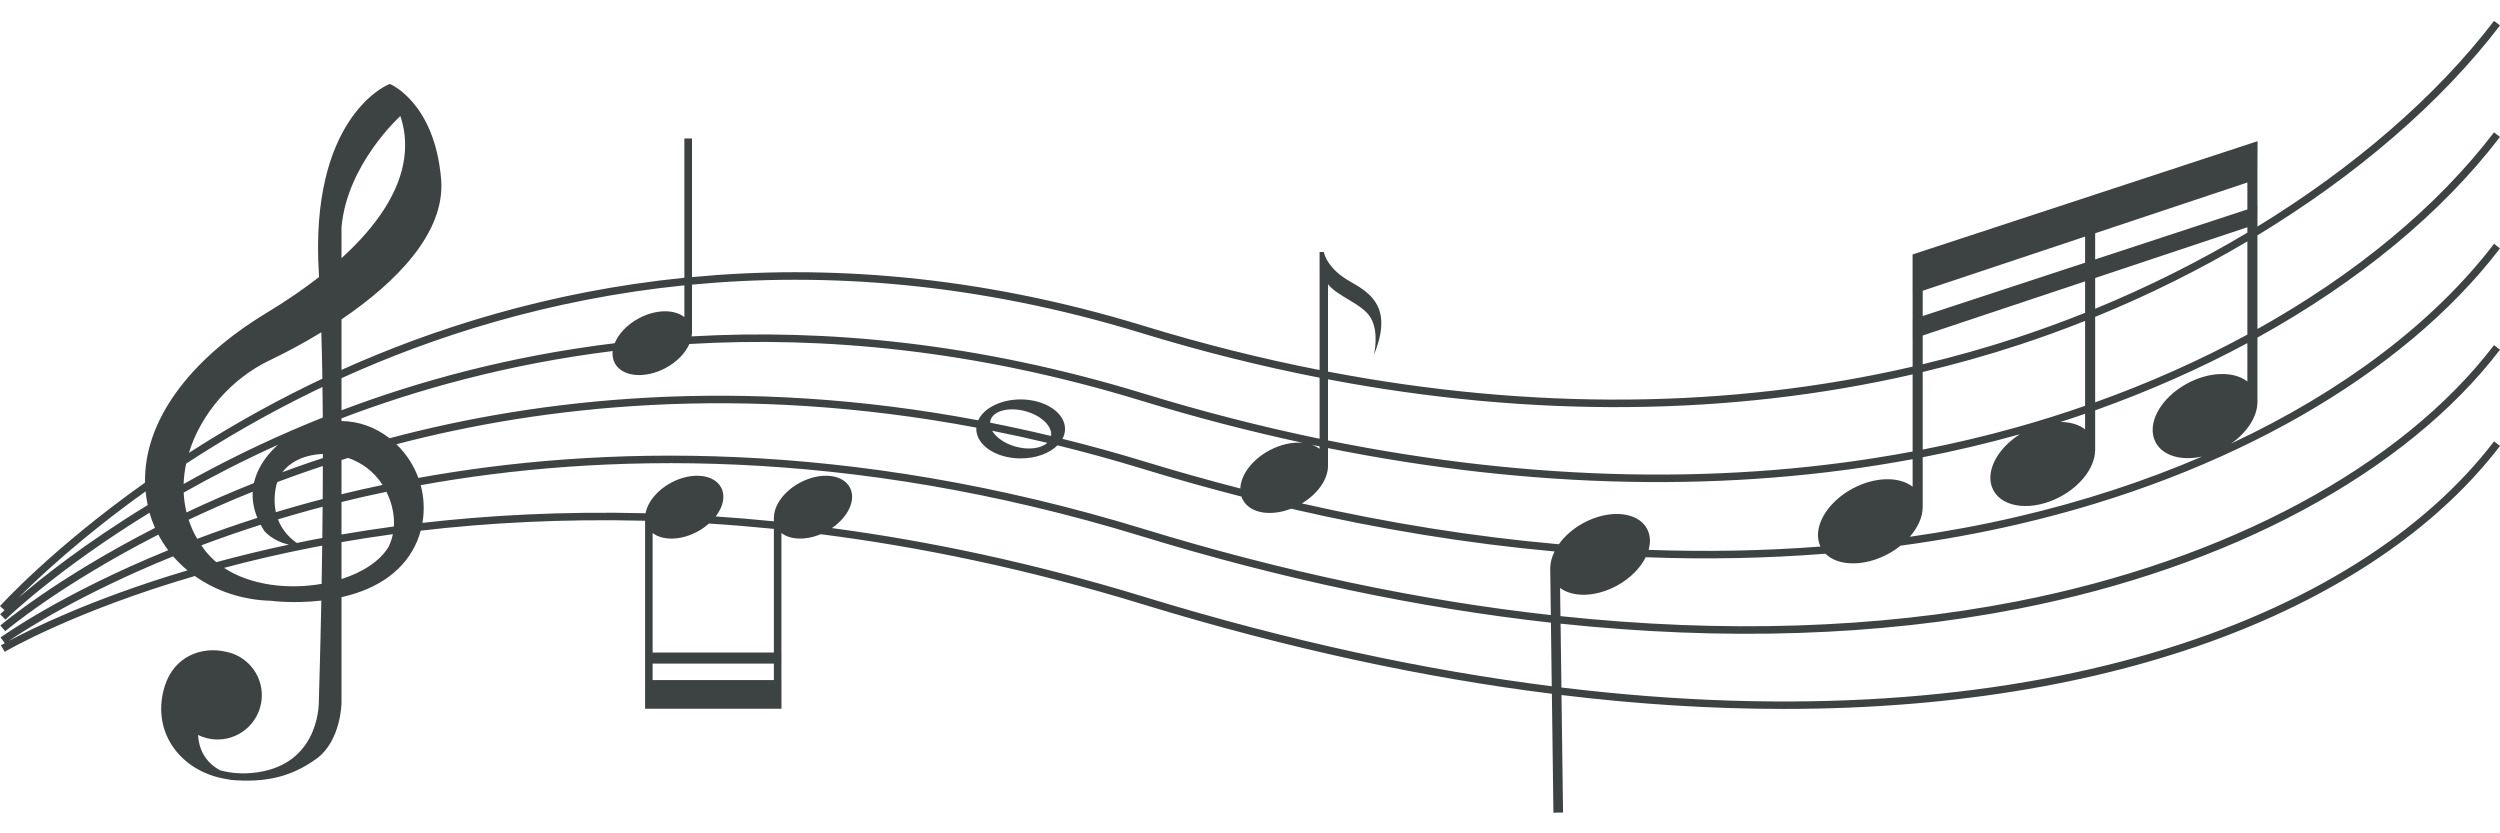 <?xml version="1.0" encoding="UTF-8"?>
<svg width="60px" height="20px" viewBox="0 0 60 20" version="1.1" xmlns="http://www.w3.org/2000/svg" xmlns:xlink="http://www.w3.org/1999/xlink">
    <title>51</title>
    <g id="页面-1" stroke="none" stroke-width="1" fill="none" fill-rule="evenodd">
        <g id="乐符" transform="translate(-80, -577)" fill="#3D4242">
            <path d="M128.401,589.405 C127.565,589.6 126.709,589.758 125.835,589.883 C126.024,589.666 126.136,589.425 126.143,589.201 L126.145,589.201 L126.145,587.974 C126.925,587.822 127.693,587.641 128.446,587.43 C128.458,587.427 128.469,587.424 128.48,587.42 C127.909,587.78 127.624,588.36 127.841,588.767 C128.073,589.202 128.792,589.271 129.446,588.922 C129.952,588.652 130.27,588.212 130.282,587.825 L130.284,587.825 L130.284,586.848 C131.572,586.39 132.797,585.848 133.937,585.234 L133.937,586.156 C133.618,585.908 133.038,585.912 132.501,586.199 C131.846,586.548 131.504,587.183 131.736,587.618 C131.911,587.946 132.362,588.066 132.854,587.956 C131.473,588.55 129.978,589.039 128.401,589.405 L128.401,589.405 Z M119.567,590.197 C119.618,590.015 119.609,589.837 119.526,589.686 C119.299,589.274 118.612,589.216 117.991,589.558 C117.745,589.693 117.548,589.871 117.412,590.062 C115.401,589.885 113.339,589.557 111.244,589.082 C111.624,588.855 111.861,588.512 111.871,588.207 L111.872,588.207 L111.872,587.754 C116.786,588.743 121.54,588.835 125.903,588.02 L125.903,588.681 C125.584,588.433 125.004,588.437 124.467,588.723 C123.825,589.066 123.485,589.683 123.691,590.117 C122.35,590.22 120.973,590.246 119.567,590.197 L119.567,590.197 Z M117.22,591.762 C114.077,591.413 110.799,590.722 107.451,589.696 C100.332,587.515 94.354,587.688 90.041,588.47 C89.931,588.17 89.753,587.892 89.513,587.662 C93.04,586.739 97.786,586.2 103.433,587.263 C103.432,587.273 103.431,587.283 103.431,587.293 C103.43,587.684 103.906,588.001 104.494,588.002 C104.864,588.003 105.19,587.878 105.381,587.688 C106.043,587.852 106.715,588.034 107.398,588.244 C108.201,588.49 109,588.714 109.795,588.918 C109.804,588.944 109.814,588.97 109.828,588.995 C110,589.319 110.494,589.4 110.986,589.209 C113.134,589.707 115.248,590.048 117.31,590.235 C117.246,590.363 117.209,590.493 117.207,590.617 L117.205,590.617 L117.22,591.762 Z M117.242,593.47 C114.212,593.087 110.941,592.391 107.451,591.321 C104.786,590.505 102.283,589.983 99.965,589.674 C100.36,589.404 100.553,588.992 100.397,588.7 C100.224,588.375 99.687,588.323 99.199,588.584 C98.821,588.786 98.584,589.115 98.575,589.404 L98.573,589.404 L98.573,589.512 C98.099,589.464 97.633,589.425 97.177,589.395 C97.356,589.164 97.415,588.903 97.307,588.7 C97.133,588.375 96.596,588.323 96.108,588.584 C95.767,588.766 95.542,589.052 95.494,589.318 C93.507,589.268 91.712,589.368 90.138,589.549 C90.191,589.246 90.176,588.937 90.097,588.644 C94.385,587.869 100.324,587.701 107.398,589.869 C110.765,590.901 114.062,591.594 117.222,591.944 L117.242,593.47 Z M98.573,592.66 L95.663,592.66 L95.663,589.792 C95.901,589.977 96.334,589.975 96.735,589.761 C96.84,589.705 96.932,589.638 97.014,589.565 C97.522,589.597 98.042,589.64 98.573,589.693 L98.573,592.66 Z M95.663,593.322 L98.573,593.322 L98.573,592.927 L95.663,592.927 L95.663,593.322 Z M89.328,590.12 C89.122,590.467 88.704,590.735 88.196,590.897 L88.196,590.011 C88.588,589.943 89,589.879 89.429,589.82 C89.407,589.926 89.373,590.026 89.328,590.12 L89.328,590.12 Z M85.377,590.629 C86.02,590.457 86.717,590.293 87.466,590.146 C87.553,590.128 87.643,590.112 87.733,590.095 C87.729,590.412 87.724,590.72 87.719,591.013 C86.921,591.152 86.015,591.05 85.377,590.629 L85.377,590.629 Z M80.207,592.385 C80.549,592.151 81.918,591.259 84.155,590.352 C84.26,590.473 84.375,590.586 84.5,590.689 C82.184,591.377 80.702,592.118 80.207,592.385 L80.207,592.385 Z M84.527,589.474 C85.004,589.248 85.517,589.021 86.065,588.801 C86.054,588.993 86.084,589.203 86.177,589.429 C85.666,589.592 85.185,589.761 84.733,589.932 C84.646,589.783 84.578,589.63 84.527,589.474 L84.527,589.474 Z M84.408,588.822 C85.089,588.437 85.846,588.047 86.675,587.673 C86.518,587.808 86.196,588.135 86.094,588.594 C85.517,588.824 84.977,589.061 84.476,589.298 C84.438,589.141 84.416,588.982 84.408,588.822 L84.408,588.822 Z M83.495,588.793 C83.505,588.903 83.522,589.012 83.545,589.121 C82.042,590.037 80.989,590.877 80.441,591.348 C80.923,590.866 81.962,589.889 83.495,588.793 L83.495,588.793 Z M86.473,585.647 C86.858,585.463 87.284,585.237 87.712,584.975 C87.723,585.335 87.731,585.708 87.737,586.089 C87.626,586.141 87.516,586.194 87.409,586.246 C86.344,586.767 85.384,587.322 84.534,587.869 C84.817,586.94 85.543,586.091 86.473,585.647 L86.473,585.647 Z M96.425,583.848 L96.425,584.611 C96.183,584.42 95.744,584.42 95.335,584.638 C95.051,584.789 94.845,585.012 94.753,585.237 C92.21,585.547 90.005,586.162 88.196,586.847 L88.196,586.076 C90.383,585.084 93.16,584.18 96.425,583.848 L96.425,583.848 Z M111.67,587.714 L111.67,587.772 C111.616,587.73 111.552,587.699 111.482,587.675 C111.545,587.688 111.607,587.701 111.67,587.714 L111.67,587.714 Z M87.749,587.895 C87.749,587.928 87.749,587.961 87.749,587.993 C87.638,588.03 87.527,588.066 87.419,588.103 C87.2,588.178 86.987,588.255 86.778,588.333 C86.982,588.061 87.349,587.907 87.749,587.895 L87.749,587.895 Z M87.414,587.156 C86.293,587.619 85.289,588.121 84.407,588.616 C84.413,588.453 84.433,588.29 84.467,588.128 C85.353,587.548 86.364,586.957 87.495,586.405 C87.575,586.366 87.657,586.327 87.739,586.288 C87.742,586.53 87.745,586.775 87.747,587.021 C87.634,587.066 87.523,587.111 87.414,587.156 L87.414,587.156 Z M86.629,588.655 C86.636,588.625 86.648,588.598 86.657,588.569 C86.926,588.468 87.202,588.369 87.486,588.271 C87.572,588.242 87.66,588.213 87.748,588.184 C87.748,588.45 87.746,588.715 87.745,588.976 C87.637,589.004 87.529,589.032 87.425,589.061 C87.15,589.135 86.882,589.213 86.621,589.292 C86.582,589.114 86.576,588.903 86.629,588.655 L86.629,588.655 Z M87.124,590.031 C86.997,589.945 86.787,589.766 86.671,589.465 C86.934,589.386 87.204,589.308 87.481,589.232 C87.567,589.209 87.655,589.186 87.743,589.163 C87.741,589.416 87.738,589.666 87.735,589.911 C87.633,589.93 87.531,589.949 87.431,589.968 C87.327,589.989 87.226,590.01 87.124,590.031 L87.124,590.031 Z M84.93,590.224 C84.895,590.179 84.863,590.134 84.832,590.088 C85.278,589.92 85.752,589.754 86.256,589.594 C86.283,589.644 86.312,589.695 86.346,589.746 C86.346,589.746 86.55,589.993 86.935,590.07 C86.315,590.202 85.734,590.345 85.192,590.492 C85.096,590.411 85.008,590.322 84.93,590.224 L84.93,590.224 Z M89.405,589.152 C89.449,589.324 89.464,589.484 89.454,589.635 C89.016,589.694 88.596,589.759 88.196,589.828 L88.196,589.048 C88.541,588.963 88.9,588.881 89.274,588.803 C89.326,588.91 89.373,589.024 89.405,589.152 L89.405,589.152 Z M89.182,588.638 C88.841,588.709 88.513,588.785 88.196,588.862 L88.196,588.04 C88.249,588.023 88.301,588.006 88.354,587.99 C88.676,588.1 88.974,588.312 89.182,588.638 L89.182,588.638 Z M105.136,587.628 C104.989,587.762 104.692,587.806 104.379,587.72 C104.112,587.647 103.904,587.499 103.812,587.338 C104.248,587.425 104.689,587.521 105.136,587.628 L105.136,587.628 Z M103.763,587.144 C103.765,587.128 103.764,587.111 103.768,587.095 C103.833,586.86 104.21,586.759 104.612,586.869 C104.998,586.974 105.262,587.236 105.226,587.464 C104.732,587.345 104.245,587.239 103.763,587.144 L103.763,587.144 Z M110.468,587.808 C110.045,588.033 109.779,588.401 109.768,588.724 C109,588.526 108.227,588.309 107.451,588.071 C106.79,587.869 106.14,587.691 105.499,587.532 C105.538,587.458 105.561,587.379 105.561,587.296 C105.561,586.905 105.085,586.588 104.497,586.586 C104.016,586.586 103.61,586.797 103.477,587.087 C97.732,586.004 92.912,586.57 89.349,587.518 C89.002,587.247 88.607,587.111 88.196,587.105 L88.196,587.04 C89.988,586.357 92.176,585.739 94.704,585.425 C94.693,585.527 94.708,585.627 94.755,585.715 C94.931,586.045 95.476,586.098 95.973,585.833 C96.248,585.686 96.449,585.473 96.545,585.256 C99.735,585.068 103.384,585.389 107.398,586.619 C108.694,587.016 109.984,587.351 111.264,587.627 C111.023,587.606 110.739,587.663 110.468,587.808 L110.468,587.808 Z M107.398,584.994 C108.829,585.432 110.255,585.789 111.67,586.065 L111.67,587.53 C110.275,587.241 108.866,586.88 107.451,586.446 C103.441,585.217 99.793,584.892 96.6,585.073 C96.604,585.048 96.606,585.024 96.607,585 L96.608,585 L96.608,583.831 C99.783,583.531 103.41,583.771 107.398,584.994 L107.398,584.994 Z M125.903,585.985 L125.903,587.836 C121.544,588.656 116.788,588.564 111.872,587.57 L111.872,586.104 C116.755,587.031 121.509,586.993 125.903,585.985 L125.903,585.985 Z M126.145,585.052 L130.042,583.753 L130.042,584.508 C129.5,584.724 128.95,584.925 128.394,585.107 C127.656,585.349 126.906,585.56 126.145,585.742 L126.145,585.052 Z M126.145,583.978 L130.042,582.678 L130.042,583.305 L126.145,584.585 L126.145,583.978 Z M133.937,582.454 L133.937,582.583 C132.788,583.27 131.56,583.885 130.284,584.41 L130.284,583.672 L133.937,582.454 Z M130.284,582.598 L133.937,581.38 L133.937,582.026 L130.284,583.226 L130.284,582.598 Z M130.042,586.931 L130.042,587.304 C129.893,587.188 129.686,587.13 129.454,587.127 C129.651,587.064 129.847,586.998 130.042,586.931 L130.042,586.931 Z M128.398,587.256 C127.66,587.463 126.908,587.64 126.145,587.79 L126.145,585.928 C126.925,585.742 127.694,585.527 128.45,585.279 C128.987,585.103 129.518,584.91 130.042,584.702 L130.042,586.74 C129.504,586.927 128.956,587.1 128.398,587.256 L128.398,587.256 Z M133.937,585.03 C132.799,585.648 131.574,586.194 130.284,586.656 L130.284,584.605 C131.559,584.085 132.786,583.475 133.937,582.793 L133.937,585.03 Z M88.196,582.459 C88.324,580.942 89.608,579.785 89.608,579.785 C89.699,580.052 89.759,580.399 89.7,580.81 C89.588,581.591 89.074,582.399 88.196,583.196 L88.196,582.459 Z M134.177,586.676 L134.179,586.676 L134.179,585.102 C136.584,583.772 138.596,582.124 140,580.286 L139.857,580.176 C138.484,581.973 136.523,583.587 134.179,584.896 L134.179,582.648 C136.548,581.211 138.577,579.473 140,577.611 L139.857,577.501 C138.465,579.322 136.488,581.023 134.179,582.437 L134.179,582.187 L134.182,581.946 L134.179,581.947 L134.179,580.901 L134.182,580.388 L130.284,581.668 L130.284,581.66 L130.276,581.671 L125.902,583.107 L125.902,584.059 L125.903,584.059 L125.903,584.665 L125.902,584.665 L125.902,585.133 L125.903,585.133 L125.903,585.799 C121.513,586.813 116.757,586.852 111.872,585.919 L111.872,583.821 C112.111,584.125 112.695,584.287 112.896,584.626 C113.106,584.982 112.974,585.516 112.974,585.516 C113.426,584.415 112.933,584.055 112.427,583.771 C112.161,583.621 112.011,583.475 111.927,583.359 C111.855,583.267 111.799,583.165 111.77,583.048 L111.67,583.048 L111.67,585.881 C110.272,585.607 108.864,585.254 107.451,584.821 C103.444,583.593 99.8,583.349 96.608,583.65 L96.608,580.323 L96.425,580.323 L96.425,583.666 C93.167,583.995 90.391,584.89 88.196,585.877 L88.196,584.665 C89.507,583.778 90.693,582.583 90.587,581.302 C90.432,579.451 89.357,579.015 89.357,579.015 L89.303,579.038 C89.227,579.071 87.43,579.89 87.652,583.553 C87.653,583.585 87.656,583.617 87.657,583.649 C87.284,583.94 86.862,584.229 86.393,584.512 C84.494,585.663 83.451,587.143 83.481,588.582 C81.244,590.169 80.018,591.526 80,591.546 L80.108,591.643 C80.043,591.703 80.007,591.739 80.004,591.742 L80.131,591.87 C80.148,591.853 81.365,590.668 83.588,589.306 C83.624,589.431 83.668,589.552 83.72,589.669 C81.337,590.886 80.027,591.995 80.008,592.011 L80.126,592.148 C80.144,592.133 81.44,591.036 83.8,589.831 C83.869,589.962 83.948,590.087 84.037,590.205 C81.456,591.257 80.033,592.285 80.014,592.299 L80.114,592.436 C80.056,592.468 80.024,592.487 80.021,592.488 L80.114,592.643 C80.134,592.631 81.752,591.679 84.676,590.824 C85.184,591.185 85.818,591.401 86.508,591.419 C86.533,591.423 87.058,591.489 87.712,591.414 C87.684,592.818 87.652,593.799 87.652,593.827 C87.652,593.84 87.688,595.224 86.322,595.51 C85.955,595.587 85.603,595.574 85.285,595.489 C84.905,595.284 84.773,594.957 84.752,594.639 C84.893,594.708 85.052,594.748 85.221,594.748 C85.808,594.748 86.284,594.272 86.284,593.685 C86.284,593.162 85.905,592.728 85.408,592.639 C84.843,592.511 84.179,592.747 83.954,593.467 C83.767,594.064 83.89,594.659 84.29,595.1 C84.602,595.443 85.038,595.652 85.528,595.711 C85.499,595.713 85.483,595.713 85.483,595.713 C86.421,595.803 87.026,595.617 87.592,595.212 C88.183,594.787 88.196,593.875 88.196,593.875 L88.196,591.332 C89.102,591.129 89.729,590.665 90.014,589.981 C90.047,589.901 90.074,589.818 90.096,589.736 C91.676,589.551 93.481,589.448 95.482,589.498 L95.482,594.008 L95.484,594.008 L95.484,594.01 L98.755,594.01 L98.755,593.322 L98.754,593.322 L98.754,592.927 L98.755,592.927 L98.755,592.66 L98.754,592.66 L98.754,589.792 C98.967,589.958 99.335,589.972 99.696,589.821 C102.073,590.124 104.649,590.652 107.398,591.494 C110.908,592.57 114.197,593.268 117.245,593.651 L117.282,596.504 L117.513,596.501 L117.476,593.681 C119.35,593.908 121.132,594.015 122.815,594.014 C131.256,594.014 137.225,591.334 140,587.703 L139.857,587.593 C136.558,591.911 128.687,594.864 117.474,593.5 L117.454,591.968 C121.372,592.383 125.077,592.268 128.439,591.61 C133.528,590.615 137.741,588.349 140,585.393 L139.857,585.283 C137.625,588.205 133.45,590.446 128.405,591.433 C125.054,592.088 121.359,592.202 117.451,591.787 L117.442,591.11 C117.75,591.343 118.304,591.332 118.813,591.052 C119.132,590.876 119.371,590.629 119.497,590.374 C120.969,590.429 122.409,590.4 123.811,590.289 C124.113,590.589 124.734,590.604 125.307,590.299 C125.419,590.239 125.52,590.17 125.612,590.096 C126.577,589.966 127.522,589.795 128.442,589.581 C133.464,588.415 137.676,586.002 140,582.961 L139.857,582.851 C138.409,584.746 136.218,586.394 133.55,587.644 C133.932,587.375 134.167,587.007 134.177,586.676 L134.177,586.676 Z" id="51"></path>
        </g>
    </g>
</svg>